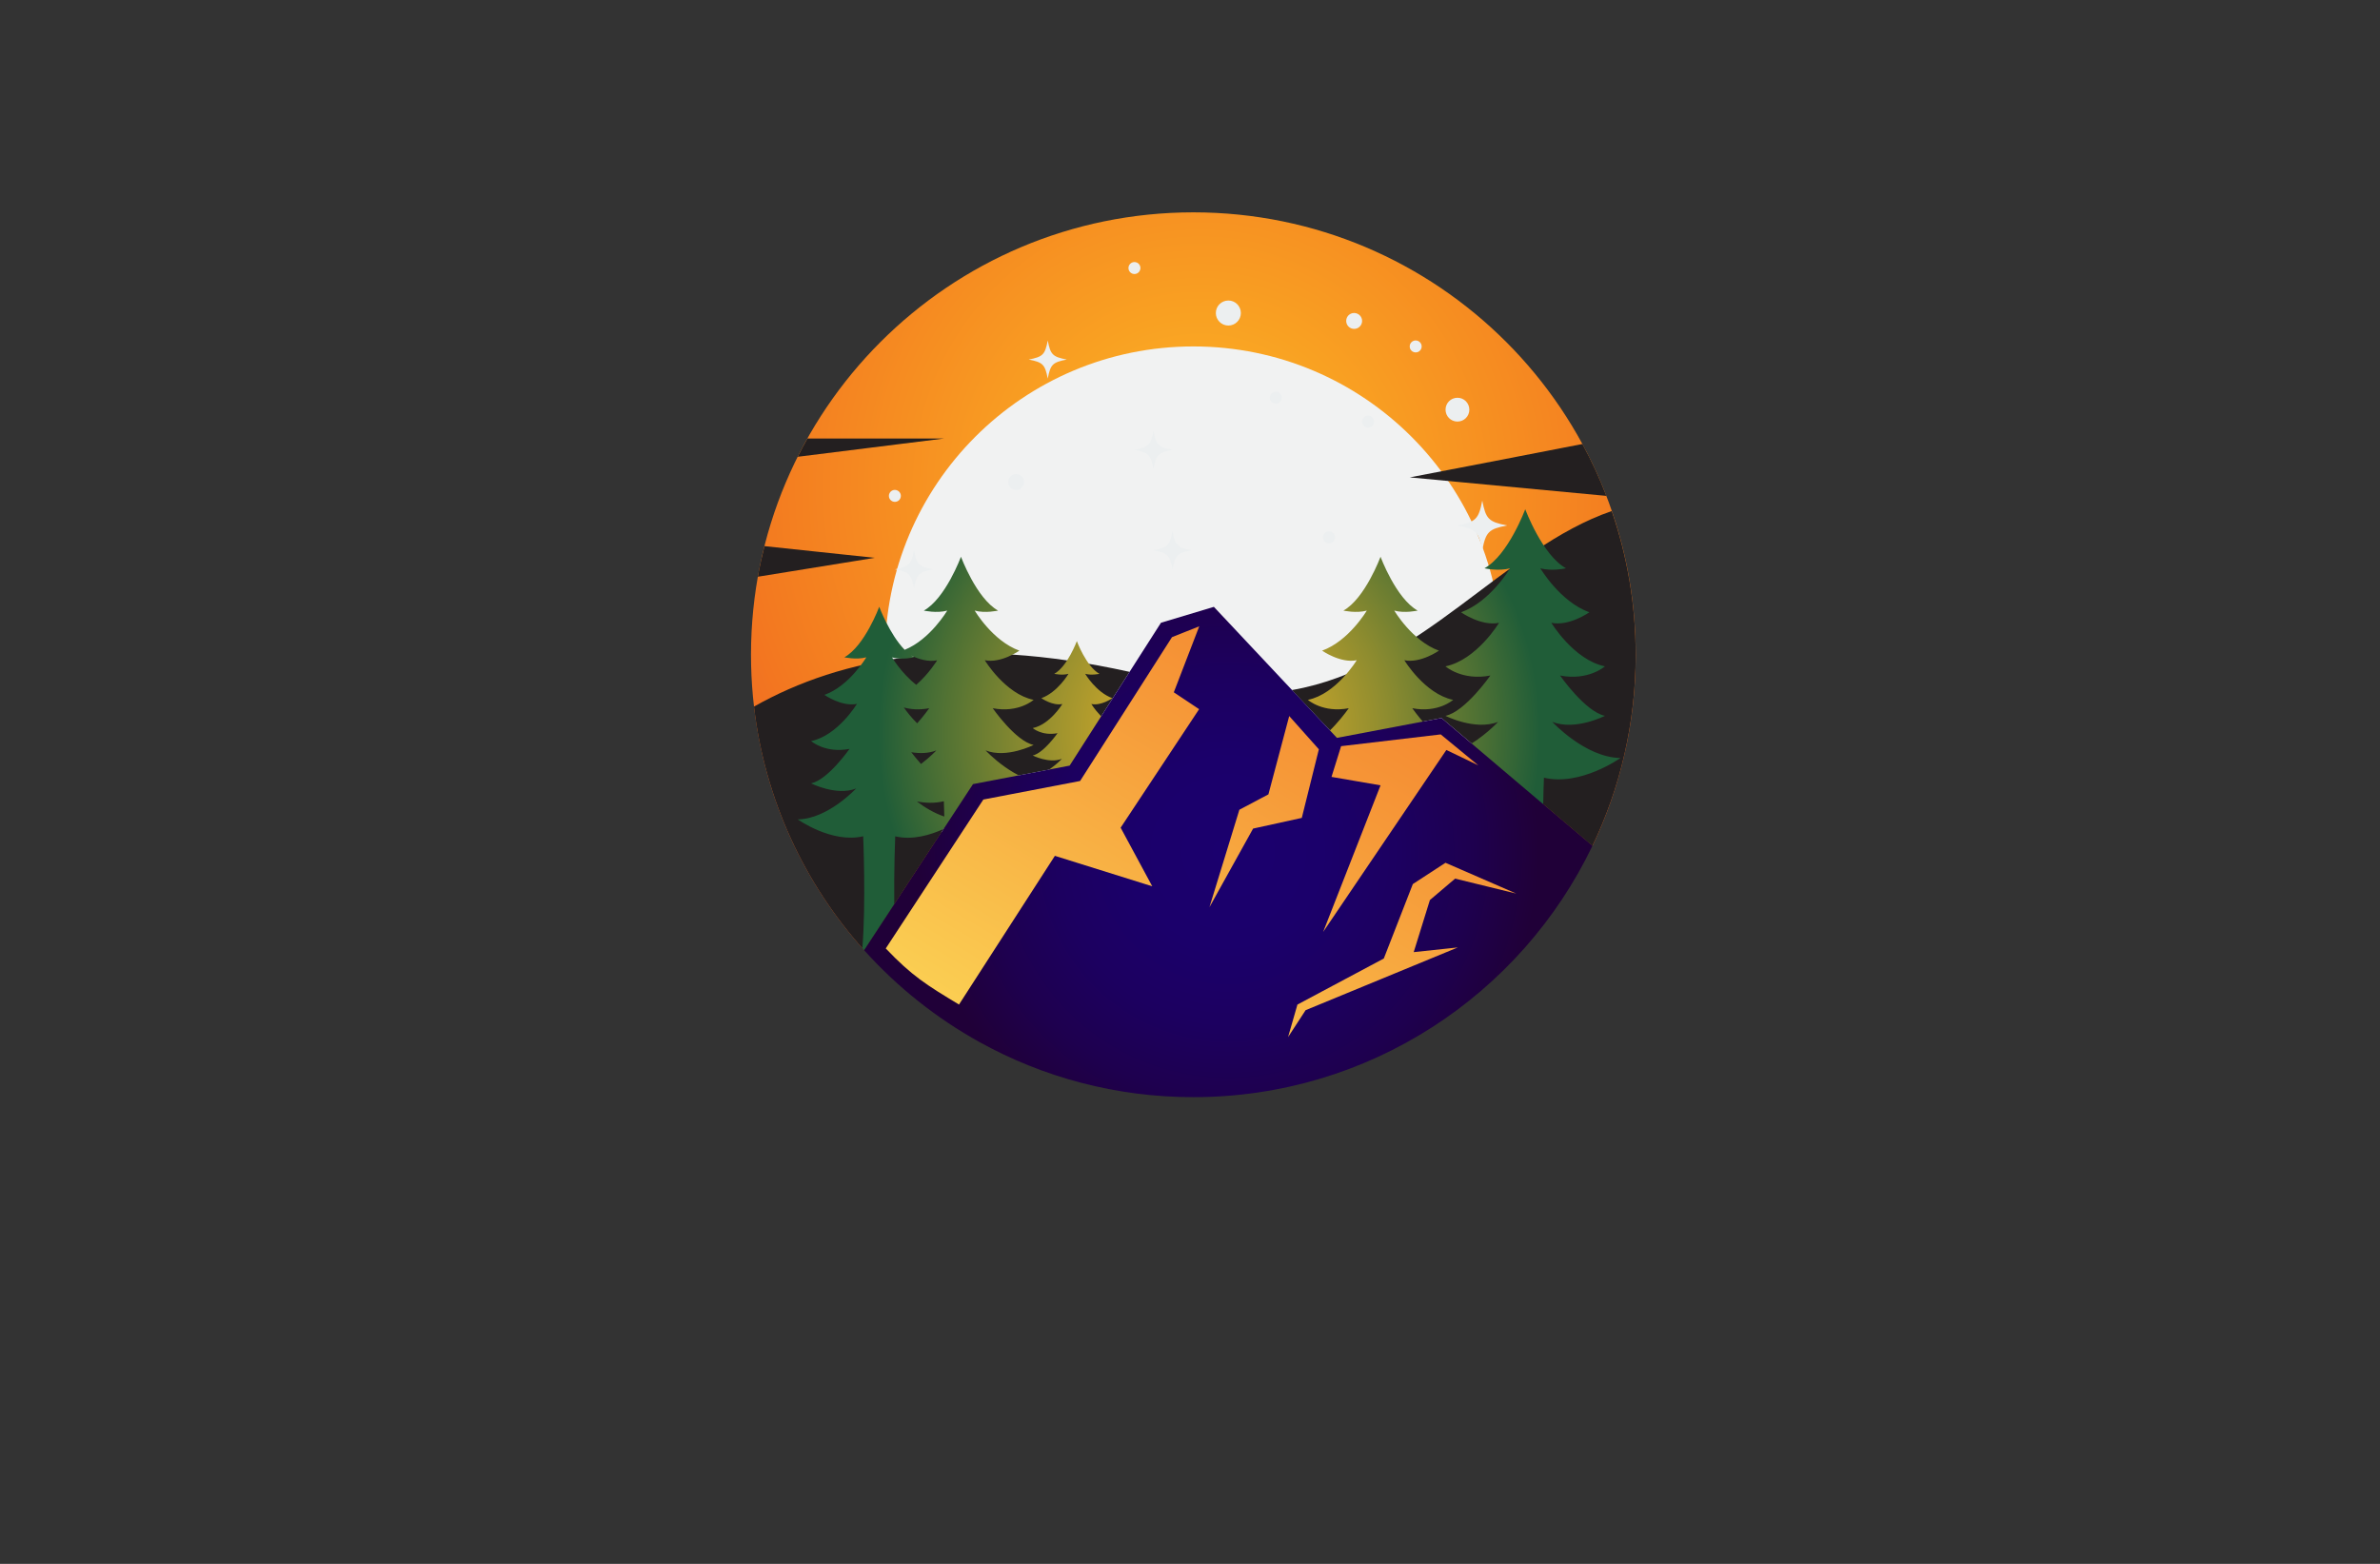 <?xml version="1.0" encoding="utf-8"?>
<!-- Generator: Adobe Illustrator 27.8.1, SVG Export Plug-In . SVG Version: 6.00 Build 0)  -->
<svg version="1.1" xmlns="http://www.w3.org/2000/svg" xmlns:xlink="http://www.w3.org/1999/xlink" x="0px" y="0px"
	 viewBox="0 0 350 230" style="enable-background:new 0 0 350 230;" xml:space="preserve">
<rect x="0" y="0" width="350" height="230" fill="#333333" stroke="none"/>
<style type="text/css">
	.st0{fill-rule:evenodd;clip-rule:evenodd;fill:#DFDCBB;}
	.st1{fill-rule:evenodd;clip-rule:evenodd;}
	.st2{fill-rule:evenodd;clip-rule:evenodd;fill:#256540;}
	.st3{fill-rule:evenodd;clip-rule:evenodd;fill:#BDFFFA;}
	.st4{fill-rule:evenodd;clip-rule:evenodd;fill:#FFCE00;}
	.st5{fill-rule:evenodd;clip-rule:evenodd;fill:#5B1C00;}
	.st6{fill-rule:evenodd;clip-rule:evenodd;fill:#00423D;}
	.st7{fill-rule:evenodd;clip-rule:evenodd;fill:#D16024;}
	.st8{fill-rule:evenodd;clip-rule:evenodd;fill:#7A300F;}
	.st9{fill-rule:evenodd;clip-rule:evenodd;fill:#A7D4BF;}
	.st10{fill:#8DC63F;}
	.st11{fill:#02913F;}
	.st12{fill:#008713;}
	.st13{fill:#66FF74;}
	.st14{fill:#493D00;}
	.st15{fill:#005505;}
	.st16{fill:#646A07;}
	.st17{fill:#48990E;}
	.st18{fill:#896500;}
	.st19{fill:#9FE2FF;}
	.st20{fill:#754C24;}
	.st21{fill:#FFF30B;}
	.st22{fill:#7ABC50;}
	.st23{fill:#370900;}
	.st24{fill:#C8FF8D;}
	.st25{fill:#377300;}
	.st26{fill:#002F1A;}
	.st27{fill:#C19E00;}
	.st28{fill:#FFCE00;}
	.st29{fill:#583F00;}
	.st30{fill:#5B7200;}
	.st31{fill:#96FF00;}
	.st32{fill-rule:evenodd;clip-rule:evenodd;fill:#22704A;}
	.st33{fill:#A5D065;}
	.st34{fill:#8EC146;}
	.st35{fill-rule:evenodd;clip-rule:evenodd;fill:#604500;}
	.st36{fill-rule:evenodd;clip-rule:evenodd;fill:#03FCB5;}
	.st37{fill-rule:evenodd;clip-rule:evenodd;fill:#B5FF00;}
	.st38{fill:#008F09;}
	.st39{fill:#491C00;}
	.st40{fill:#CAB400;}
	.st41{fill-rule:evenodd;clip-rule:evenodd;fill:#FFBE78;}
	.st42{fill:#351700;}
	.st43{fill-rule:evenodd;clip-rule:evenodd;fill:url(#SVGID_1_);}
	.st44{fill-rule:evenodd;clip-rule:evenodd;fill:url(#SVGID_00000090262585820122770810000006437833687053789573_);}
	.st45{fill-rule:evenodd;clip-rule:evenodd;fill:url(#SVGID_00000038409714881306777610000017252884339106074017_);}
	.st46{fill-rule:evenodd;clip-rule:evenodd;fill:url(#SVGID_00000060727098512308352640000008860516744949223318_);}
	.st47{fill-rule:evenodd;clip-rule:evenodd;fill:url(#SVGID_00000084523404826905857530000013133030824090622629_);}
	.st48{fill:#697822;}
	.st49{fill:#809324;}
	.st50{fill:#474F1F;}
	.st51{fill:#97AF24;}
	.st52{fill:#B0CB1F;}
	.st53{fill-rule:evenodd;clip-rule:evenodd;fill:#474F1F;}
	.st54{fill-rule:evenodd;clip-rule:evenodd;fill:#697822;}
	.st55{fill-rule:evenodd;clip-rule:evenodd;fill:url(#SVGID_00000107560416219171436950000007394539852102513539_);}
	.st56{fill-rule:evenodd;clip-rule:evenodd;fill:url(#SVGID_00000109726245380751135930000004041839368873900689_);}
	.st57{fill-rule:evenodd;clip-rule:evenodd;fill:url(#SVGID_00000062192686696842290490000001017880477124420537_);}
	.st58{fill-rule:evenodd;clip-rule:evenodd;fill:url(#SVGID_00000002375248581735239770000013367667488345736878_);}
	.st59{fill-rule:evenodd;clip-rule:evenodd;fill:url(#SVGID_00000157285572188726054440000008842296854034233227_);}
	.st60{fill-rule:evenodd;clip-rule:evenodd;fill:#55611B;}
	.st61{fill:#FFFFFF;}
	.st62{fill-rule:evenodd;clip-rule:evenodd;fill:#97AF24;}
	.st63{fill-rule:evenodd;clip-rule:evenodd;fill:#FFFFFF;}
	.st64{fill-rule:evenodd;clip-rule:evenodd;fill:#FEFEFE;}
	.st65{fill:#6F992B;}
	.st66{fill:#355F32;}
	.st67{fill:#457630;}
	.st68{fill:#9CA91A;}
	.st69{fill:#264626;}
	.st70{fill:#F6F7F5;}
	.st71{fill:#2A776B;}
	.st72{fill:#24513A;}
	.st73{fill:#ECB426;}
	.st74{fill:#86BA8A;}
	.st75{fill:#63A038;}
	.st76{fill:#2A6933;}
	.st77{fill:#EBB427;}
	.st78{fill:#FDFDFD;}
	.st79{fill:url(#SVGID_00000074424548700755131150000000678127480447148711_);}
	.st80{fill:url(#SVGID_00000134241889880731672150000001600014645085487778_);}
	.st81{fill:url(#SVGID_00000119082494383508520410000001030464338087470476_);}
	.st82{fill:url(#SVGID_00000145025304506352344200000018241044209653678497_);}
	.st83{fill:url(#SVGID_00000023274168983992414020000001553075452117522077_);}
	.st84{fill-rule:evenodd;clip-rule:evenodd;fill:url(#SVGID_00000000200070222860631100000007801403938085089408_);}
	.st85{fill:url(#SVGID_00000183958296921997649010000014046091281275489470_);}
	.st86{fill-rule:evenodd;clip-rule:evenodd;fill:url(#SVGID_00000170971240931566531760000001261395665200155553_);}
	.st87{fill:url(#SVGID_00000031191556335300190760000002465268755299473322_);}
	.st88{fill-rule:evenodd;clip-rule:evenodd;fill:url(#SVGID_00000014633535677693030480000013982914144522283166_);}
	.st89{fill:url(#SVGID_00000107551459819248871550000009094553668955745410_);}
	.st90{fill:url(#SVGID_00000034049570827552557920000017520342450435147698_);}
	.st91{fill-rule:evenodd;clip-rule:evenodd;fill:url(#SVGID_00000174580844573621551650000012598207627977651893_);}
	.st92{fill-rule:evenodd;clip-rule:evenodd;fill:url(#SVGID_00000152960224362129649590000002981483464114871975_);}
	.st93{fill-rule:evenodd;clip-rule:evenodd;fill:url(#SVGID_00000068662561233136816130000010706891838766181037_);}
	.st94{fill-rule:evenodd;clip-rule:evenodd;fill:url(#SVGID_00000130637040269130762630000011298347691714635445_);}
	.st95{fill-rule:evenodd;clip-rule:evenodd;fill:url(#SVGID_00000067236948395295165270000006811925666934516899_);}
	.st96{fill-rule:evenodd;clip-rule:evenodd;fill:url(#SVGID_00000127759677668452104910000007836121387723963278_);}
	.st97{fill:url(#SVGID_00000178190289815820273300000001649200267444686012_);}
	.st98{fill:url(#SVGID_00000026161232710977854090000007416315362511952808_);}
	.st99{fill:url(#SVGID_00000137093663338656922260000008682412121353606787_);}
	.st100{fill:url(#SVGID_00000077315293453718878540000007877167316346544772_);}
	.st101{fill:#ECEFF0;}
	.st102{fill:url(#SVGID_00000172439084748968155770000008119433227928598444_);}
	.st103{fill:url(#SVGID_00000085929704706124779680000004425359130349205438_);}
	.st104{fill:url(#SVGID_00000107571858006505003860000011356695937501981359_);}
	.st105{fill:url(#SVGID_00000103223369603593834560000005713851320725394350_);}
	.st106{fill:#263756;}
	.st107{fill:url(#SVGID_00000042700311914254538130000017213499558612986288_);}
	.st108{fill:url(#SVGID_00000042016144975796248090000002160528491964220343_);}
	.st109{fill:url(#SVGID_00000116193936144705982010000017009924582849190790_);}
	.st110{fill:url(#SVGID_00000087408366312674522460000009471109455601038212_);}
	.st111{fill:url(#SVGID_00000047046408138003892730000008885048936254355370_);}
	.st112{fill-rule:evenodd;clip-rule:evenodd;fill:url(#SVGID_00000178202708233337968080000000299691023361405605_);}
	.st113{fill-rule:evenodd;clip-rule:evenodd;fill:url(#SVGID_00000178888389464749860200000015529020700316336271_);}
	.st114{fill-rule:evenodd;clip-rule:evenodd;fill:url(#SVGID_00000127028288940921304230000007351409056167805879_);}
	.st115{fill-rule:evenodd;clip-rule:evenodd;fill:#000002;}
	.st116{fill-rule:evenodd;clip-rule:evenodd;fill:url(#SVGID_00000007388761428368361050000016942204344123034812_);}
	.st117{fill:url(#SVGID_00000106126623240680663620000004067098657486660996_);}
	.st118{fill:#B0EB81;}
	.st119{fill:url(#SVGID_00000133522596970235393040000014202876710339953568_);}
	.st120{fill:url(#SVGID_00000128452147756554483490000018024420166355821740_);}
	.st121{fill:url(#SVGID_00000006670840220578618360000016732748593099948982_);}
	.st122{fill:#674447;}
	.st123{fill:url(#SVGID_00000129206636967863066350000009701779909104427677_);}
	.st124{fill:url(#SVGID_00000158728076996663424320000009336087669194765994_);}
	.st125{fill:url(#SVGID_00000000211016464017019540000012544986036545551548_);}
	.st126{fill:#75B63B;}
	.st127{fill:#053E22;}
	.st128{fill:#ECF894;}
	.st129{fill:#00FFFF;}
	.st130{fill:url(#SVGID_00000148653136509505936630000007624595543285566881_);}
	.st131{fill:url(#SVGID_00000126321061287911304020000011250800604677772987_);}
	.st132{fill:url(#SVGID_00000019669487640962317200000018155537066505578116_);}
	.st133{fill:url(#SVGID_00000181056293162745511940000002999246378219500475_);}
	.st134{fill:url(#SVGID_00000135672891523613998930000006017303268958921405_);}
	.st135{fill:url(#SVGID_00000098199370042816721750000006563672924248152491_);}
	.st136{fill-rule:evenodd;clip-rule:evenodd;fill:url(#SVGID_00000173133204988365341780000012090173850766659983_);}
	.st137{fill-rule:evenodd;clip-rule:evenodd;fill:url(#SVGID_00000125576791588018534120000012139242071696726424_);}
	.st138{fill-rule:evenodd;clip-rule:evenodd;fill:url(#SVGID_00000008867268820474833650000001706782919840503951_);}
	.st139{fill-rule:evenodd;clip-rule:evenodd;fill:url(#SVGID_00000160180027506947842700000010335078249083776154_);}
	.st140{fill-rule:evenodd;clip-rule:evenodd;fill:url(#SVGID_00000119820776715079834730000011010638948060695727_);}
	.st141{fill-rule:evenodd;clip-rule:evenodd;fill:url(#SVGID_00000096772101419985637250000006321192477958077328_);}
	.st142{fill-rule:evenodd;clip-rule:evenodd;fill:url(#SVGID_00000114756146275831278610000011611015929994408613_);}
	.st143{fill-rule:evenodd;clip-rule:evenodd;fill:url(#SVGID_00000151530679342950036080000000209936737929672838_);}
	.st144{fill-rule:evenodd;clip-rule:evenodd;fill:url(#SVGID_00000052785233602812679590000018319882139799589506_);}
</style>
<g id="Layer_1">
</g>
<g id="Layer_2">
</g>
<g id="Layer_3">
</g>
<g id="Layer_4">
</g>
<g id="Layer_5">
</g>
<g id="Layer_6">
</g>
<g id="Layer_7">
</g>
<g id="Layer_8">
</g>
<g id="Layer_9">
</g>
<g id="Layer_10">
</g>
<g id="Layer_11">
</g>
<g id="Layer_12">
</g>
<g id="Layer_13">
</g>
<g id="Layer_14">
</g>
<g id="Layer_15">
	<g>
		<radialGradient id="SVGID_1_" cx="176.5" cy="71.927" r="108.589" gradientUnits="userSpaceOnUse">
			<stop  offset="0" style="stop-color:#FDBA24"/>
			<stop  offset="0.6" style="stop-color:#F37A20"/>
			<stop  offset="0.683" style="stop-color:#F27021"/>
			<stop  offset="0.855" style="stop-color:#F16222"/>
			<stop  offset="1" style="stop-color:#F05D22"/>
		</radialGradient>
		<path style="fill:url(#SVGID_1_);" d="M240.55,96.3c0,10.06-2.29,19.6-6.36,28.1l-8.34-7.07l-13.85-11.74l-15.38,2.92l-18.1-19.27
			l-7.78,2.34L157.3,112.6l-14.21,2.72l-16.01,24.43c-10.35-11.52-16.64-26.76-16.64-43.46c0-35.93,29.13-65.06,65.06-65.06
			S240.55,60.37,240.55,96.3z"/>
		
			<linearGradient id="SVGID_00000111161288927087469270000002033549410630938029_" gradientUnits="userSpaceOnUse" x1="175.495" y1="210.141" x2="175.495" y2="59.566">
			<stop  offset="0" style="stop-color:#F1F2F2"/>
			<stop  offset="1" style="stop-color:#F1F2F2"/>
		</linearGradient>
		<path style="fill:url(#SVGID_00000111161288927087469270000002033549410630938029_);" d="M175.5,50.95
			c25.05,0,45.35,20.3,45.35,45.35s-20.3,45.35-45.35,45.35s-45.35-20.3-45.35-45.35S150.45,50.95,175.5,50.95z"/>
		
			<linearGradient id="SVGID_00000107553273727966759320000018194706318281361303_" gradientUnits="userSpaceOnUse" x1="175.249" y1="-54.298" x2="175.918" y2="166.555">
			<stop  offset="0" style="stop-color:#231F20"/>
			<stop  offset="1" style="stop-color:#231F20"/>
		</linearGradient>
		<path style="fill:url(#SVGID_00000107553273727966759320000018194706318281361303_);" d="M196.61,108.52l15.38-2.92l13.85,11.74
			l8.34,7.07c4.08-8.51,6.36-18.04,6.36-28.1c0-7.41-1.24-14.52-3.52-21.15c-15.91,5.46-28.05,23.04-47.04,26.33L196.61,108.52z
			 M127.08,139.76l16.01-24.43l14.21-2.72l8.81-13.8c-24.71-5.47-42.28-2.21-55.23,5.11C112.48,117.62,118.33,130.02,127.08,139.76z
			 M236.23,72.93c-1.01-2.63-2.19-5.18-3.52-7.63l0,0c0.01,0.02-25.39,4.91-25.39,4.91L236.23,72.93z M128.64,82.04l-16.22-1.72
			c-0.37,1.48-0.7,2.98-0.97,4.5L128.64,82.04z M117.31,67.18l21.55-2.69h-20.12C118.24,65.38,117.76,66.27,117.31,67.18z"/>
		
			<radialGradient id="SVGID_00000127032547936009424700000007755523533324613518_" cx="177.805" cy="107.79" r="48.69" gradientUnits="userSpaceOnUse">
			<stop  offset="0" style="stop-color:#EBB427"/>
			<stop  offset="0.104" style="stop-color:#DFAF28"/>
			<stop  offset="0.291" style="stop-color:#C1A22B"/>
			<stop  offset="0.538" style="stop-color:#8E8C2F"/>
			<stop  offset="0.833" style="stop-color:#4A6F34"/>
			<stop  offset="1" style="stop-color:#205D38"/>
		</radialGradient>
		<path style="fill:url(#SVGID_00000127032547936009424700000007755523533324613518_);" d="M154.08,115.21
			c-4.73-0.06-9.14-4.85-9.14-4.85c3.07,1.23,7.06-0.8,7.06-0.8c-2.64-0.55-6.01-5.4-6.01-5.4c3.8,0.74,6.01-1.23,6.01-1.23
			c-4.17-0.86-7.18-5.83-7.18-5.83c2.39,0.49,5.09-1.41,5.09-1.41c-3.93-1.41-6.57-5.89-6.57-5.89c1.53,0.43,3.44,0,3.44,0
			c-3.19-1.78-5.46-7.92-5.46-7.92s-2.27,6.14-5.46,7.92c0,0,1.9,0.43,3.44,0c0,0-2.5,4.25-6.26,5.77c-2.24-2.3-3.74-6.33-3.74-6.33
			s-2.13,5.76-5.13,7.43c0,0,1.79,0.4,3.23,0c0,0-2.48,4.21-6.16,5.53c0,0,2.54,1.78,4.78,1.32c0,0-2.82,4.67-6.74,5.47
			c0,0,2.07,1.84,5.65,1.15c0,0-3.17,4.55-5.65,5.07c0,0,3.74,1.9,6.62,0.75c0,0-4.15,4.49-8.58,4.55c0,0,5.01,3.57,9.62,2.48
			c0,0,0.42,9.9-0.12,16.45c0.09,0.1,0.18,0.21,0.27,0.31l4.42-6.75c-0.06-5.15,0.14-10,0.14-10c2.56,0.61,5.23-0.22,7.11-1.08
			l0.15-0.23c0.12,5.74,0.14,16.17-1.22,18.97h3.62h3.62c-1.9-3.93-1.1-22.83-1.1-22.83C148.74,119.01,154.08,115.21,154.08,115.21z
			 M136.65,104.16c0,0-0.73,1.05-1.77,2.22c-0.91-0.89-1.58-1.78-1.96-2.33C133.89,104.32,135.14,104.45,136.65,104.16z
			 M137.7,110.36c0,0-0.87,0.95-2.26,2c-0.61-0.68-1.11-1.32-1.43-1.73C135.19,110.82,136.51,110.83,137.7,110.36z M134.42,96.68
			c-0.14-0.08-0.28-0.17-0.41-0.26c1.01,0.48,2.46,0.97,3.81,0.69c0,0-1.18,1.94-3.08,3.61c-2.2-1.73-3.55-4.03-3.55-4.03
			C132.63,97.08,134.42,96.68,134.42,96.68z M134.83,117.87c1.28,0.24,2.64,0.29,3.97-0.03c0,0,0.04,0.86,0.07,2.25
			C137.33,119.58,135.91,118.69,134.83,117.87z M215.78,115.21c-4.73-0.06-9.14-4.85-9.14-4.85c3.07,1.23,7.06-0.8,7.06-0.8
			c-2.64-0.55-6.01-5.4-6.01-5.4c3.8,0.74,6.01-1.23,6.01-1.23c-4.17-0.86-7.18-5.83-7.18-5.83c2.39,0.49,5.09-1.41,5.09-1.41
			c-3.93-1.41-6.57-5.89-6.57-5.89c1.53,0.43,3.44,0,3.44,0c-3.19-1.78-5.46-7.92-5.46-7.92s-2.27,6.14-5.46,7.92
			c0,0,1.9,0.43,3.44,0c0,0-2.64,4.48-6.57,5.89c0,0,2.7,1.9,5.09,1.41c0,0-3.01,4.97-7.18,5.83c0,0,2.21,1.96,6.01,1.23
			c0,0-3.38,4.85-6.01,5.4c0,0,3.99,2.03,7.06,0.8c0,0-4.42,4.79-9.14,4.85c0,0,5.34,3.81,10.25,2.64c0,0,0.8,18.9-1.1,22.83h3.62
			h3.62c-1.9-3.93-1.1-22.83-1.1-22.83C210.44,119.01,215.78,115.21,215.78,115.21z M228.27,106.16c3.37,1.35,7.75-0.88,7.75-0.88
			c-2.9-0.61-6.6-5.93-6.6-5.93c4.17,0.81,6.6-1.35,6.6-1.35c-4.58-0.94-7.88-6.4-7.88-6.4c2.63,0.54,5.59-1.55,5.59-1.55
			c-4.31-1.55-7.21-6.47-7.21-6.47c1.68,0.47,3.77,0,3.77,0c-3.5-1.95-5.99-8.69-5.99-8.69s-2.49,6.74-6,8.69c0,0,2.09,0.47,3.77,0
			c0,0-2.9,4.92-7.21,6.47c0,0,2.96,2.09,5.59,1.55c0,0-3.3,5.46-7.88,6.4c0,0,2.43,2.16,6.6,1.35c0,0-3.71,5.32-6.6,5.93
			c0,0,4.38,2.22,7.75,0.88c0,0-2.2,2.38-5.23,3.96l5.25,4.45c0.4-0.04,0.8-0.1,1.19-0.19c0,0,0.02,0.46,0.04,1.24l3.95,3.34
			l1.38,1.17c0.05-3.35,0.15-5.75,0.15-5.75c5.39,1.28,11.25-2.9,11.25-2.9C233.12,111.41,228.27,106.16,228.27,106.16z
			 M166.11,114.54c-2.87-0.04-5.55-2.94-5.55-2.94c1.86,0.75,4.29-0.49,4.29-0.49c-1.6-0.34-3.65-3.28-3.65-3.28
			c2.31,0.45,3.65-0.75,3.65-0.75c-2.53-0.52-4.36-3.54-4.36-3.54c1.45,0.3,3.09-0.86,3.09-0.86c-2.39-0.86-3.99-3.58-3.99-3.58
			c0.93,0.26,2.09,0,2.09,0c-1.94-1.08-3.32-4.81-3.32-4.81s-1.38,3.73-3.32,4.81c0,0,1.16,0.26,2.09,0c0,0-1.6,2.72-3.99,3.58
			c0,0,1.64,1.16,3.09,0.86c0,0-1.83,3.02-4.36,3.54c0,0,1.34,1.19,3.65,0.75c0,0-2.05,2.94-3.65,3.28c0,0,2.42,1.23,4.29,0.49
			c0,0-2.68,2.91-5.55,2.94c0,0,3.24,2.31,6.22,1.6c0,0,0.48,11.48-0.67,13.87h2.2h2.2c-1.16-2.39-0.67-13.87-0.67-13.87
			C162.87,116.86,166.11,114.54,166.11,114.54z"/>
		<path class="st101" d="M216.08,60.25c0,0.97-0.78,1.75-1.75,1.75c-0.97,0-1.75-0.78-1.75-1.75c0-0.97,0.78-1.75,1.75-1.75
			C215.29,58.49,216.08,59.28,216.08,60.25z M200.31,47.2c0,0.64-0.52,1.17-1.17,1.17c-0.65,0-1.17-0.52-1.17-1.17
			c0-0.65,0.52-1.17,1.17-1.17C199.79,46.04,200.31,46.56,200.31,47.2z M150.6,70.89c0,0.64-0.52,1.17-1.17,1.17
			c-0.65,0-1.17-0.52-1.17-1.17s0.52-1.17,1.17-1.17C150.08,69.72,150.6,70.25,150.6,70.89z M196.32,79.03
			c0,0.48-0.39,0.88-0.88,0.88c-0.48,0-0.88-0.39-0.88-0.88s0.39-0.88,0.88-0.88C195.93,78.15,196.32,78.54,196.32,79.03z
			 M188.49,58.49c0,0.48-0.39,0.88-0.88,0.88c-0.48,0-0.88-0.39-0.88-0.88c0-0.48,0.39-0.88,0.88-0.88
			C188.1,57.62,188.49,58.01,188.49,58.49z M132.48,72.93c0,0.48-0.39,0.88-0.88,0.88c-0.48,0-0.88-0.39-0.88-0.88
			c0-0.48,0.39-0.88,0.88-0.88C132.09,72.06,132.48,72.45,132.48,72.93z M167.71,39.42c0,0.48-0.39,0.88-0.88,0.88
			c-0.48,0-0.88-0.39-0.88-0.88c0-0.48,0.39-0.88,0.88-0.88C167.32,38.54,167.71,38.93,167.71,39.42z M182.48,46.04
			c0,1.02-0.83,1.84-1.84,1.84s-1.84-0.83-1.84-1.84c0-1.02,0.82-1.84,1.84-1.84C181.65,44.19,182.48,45.02,182.48,46.04z
			 M209.07,50.95c0,0.48-0.39,0.88-0.88,0.88c-0.48,0-0.88-0.39-0.88-0.88c0-0.48,0.39-0.88,0.88-0.88
			C208.68,50.08,209.07,50.47,209.07,50.95z M202.06,62c0,0.48-0.39,0.88-0.88,0.88s-0.88-0.39-0.88-0.88
			c0-0.48,0.39-0.88,0.88-0.88C201.67,61.12,202.06,61.51,202.06,62z M221.64,77.28c-2.71,0.52-3.14,0.94-3.66,3.66
			c-0.52-2.71-0.94-3.14-3.66-3.66c2.71-0.52,3.14-0.94,3.66-3.66C218.5,76.33,218.92,76.76,221.64,77.28z M172.43,66.16
			c-2.08,0.4-2.4,0.72-2.8,2.8c-0.4-2.08-0.72-2.4-2.8-2.8c2.08-0.4,2.4-0.72,2.8-2.8C170.03,65.44,170.35,65.76,172.43,66.16z
			 M175.23,80.93c-2.08,0.4-2.4,0.72-2.8,2.8c-0.4-2.08-0.72-2.4-2.8-2.8c2.08-0.4,2.4-0.72,2.8-2.8
			C172.83,80.21,173.15,80.53,175.23,80.93z M156.88,52.88c-2.08,0.4-2.4,0.72-2.8,2.8c-0.4-2.08-0.72-2.4-2.8-2.8
			c2.08-0.4,2.4-0.72,2.8-2.8C154.48,52.15,154.8,52.48,156.88,52.88z M137.21,83.73c-2.08,0.4-2.4,0.72-2.8,2.8
			c-0.4-2.08-0.72-2.4-2.8-2.8c2.08-0.4,2.4-0.72,2.8-2.8C134.8,83.01,135.13,83.33,137.21,83.73z"/>
		
			<radialGradient id="SVGID_00000055686126948477378090000007493032371448831673_" cx="180.635" cy="125.305" r="45.651" gradientUnits="userSpaceOnUse">
			<stop  offset="0" style="stop-color:#1B006E"/>
			<stop  offset="0.301" style="stop-color:#1B006B"/>
			<stop  offset="0.553" style="stop-color:#1C0060"/>
			<stop  offset="0.787" style="stop-color:#1E004F"/>
			<stop  offset="1" style="stop-color:#200038"/>
		</radialGradient>
		<path style="fill:url(#SVGID_00000055686126948477378090000007493032371448831673_);" d="M225.84,117.34l-13.85-11.74l-15.38,2.92
			l-18.1-19.27l-7.78,2.34L157.3,112.6l-14.21,2.72l-16.01,24.43c4.85,5.4,10.6,9.99,17,13.53c9.31,5.15,20.02,8.08,31.41,8.08
			c25.86,0,48.21-15.09,58.69-36.96L225.84,117.34z"/>
		
			<linearGradient id="SVGID_00000034052543081602667010000004653052779361133460_" gradientUnits="userSpaceOnUse" x1="244.809" y1="20.427" x2="144.868" y2="189.024">
			<stop  offset="0" style="stop-color:#F04F14"/>
			<stop  offset="0.118" style="stop-color:#F15819"/>
			<stop  offset="0.314" style="stop-color:#F37125"/>
			<stop  offset="0.562" style="stop-color:#F69A39"/>
			<stop  offset="0.851" style="stop-color:#FBD254"/>
			<stop  offset="1" style="stop-color:#FEF264"/>
		</linearGradient>
		<path style="fill:url(#SVGID_00000034052543081602667010000004653052779361133460_);" d="M141.03,147.74
			c-4.78-2.88-6.91-4.2-10.77-8.25l14.35-21.9l14.23-2.73l13.51-21.15l4.01-1.6l-3.74,9.71l3.72,2.48l-11.54,17.43l4.65,8.62
			l-14.32-4.48L141.03,147.74z M203.02,115.5l-7.21-1.24l1.41-4.52l14.65-1.73l5.53,4.55l-4.7-2.26l-18.12,26.76L203.02,115.5z
			 M177.86,133.42l4.4-14.33l4.27-2.26l3.06-11.52l4.36,4.89l-2.51,10.09l-7.16,1.57L177.86,133.42z M189.42,152.53l1.38-4.79
			l12.7-6.77l4.27-10.95l4.8-3.13l10.41,4.53l-8.99-2.2l-3.71,3.15l-2.38,7.66l6.49-0.69L192,148.57L189.42,152.53z"/>
	</g>
</g>
</svg>
